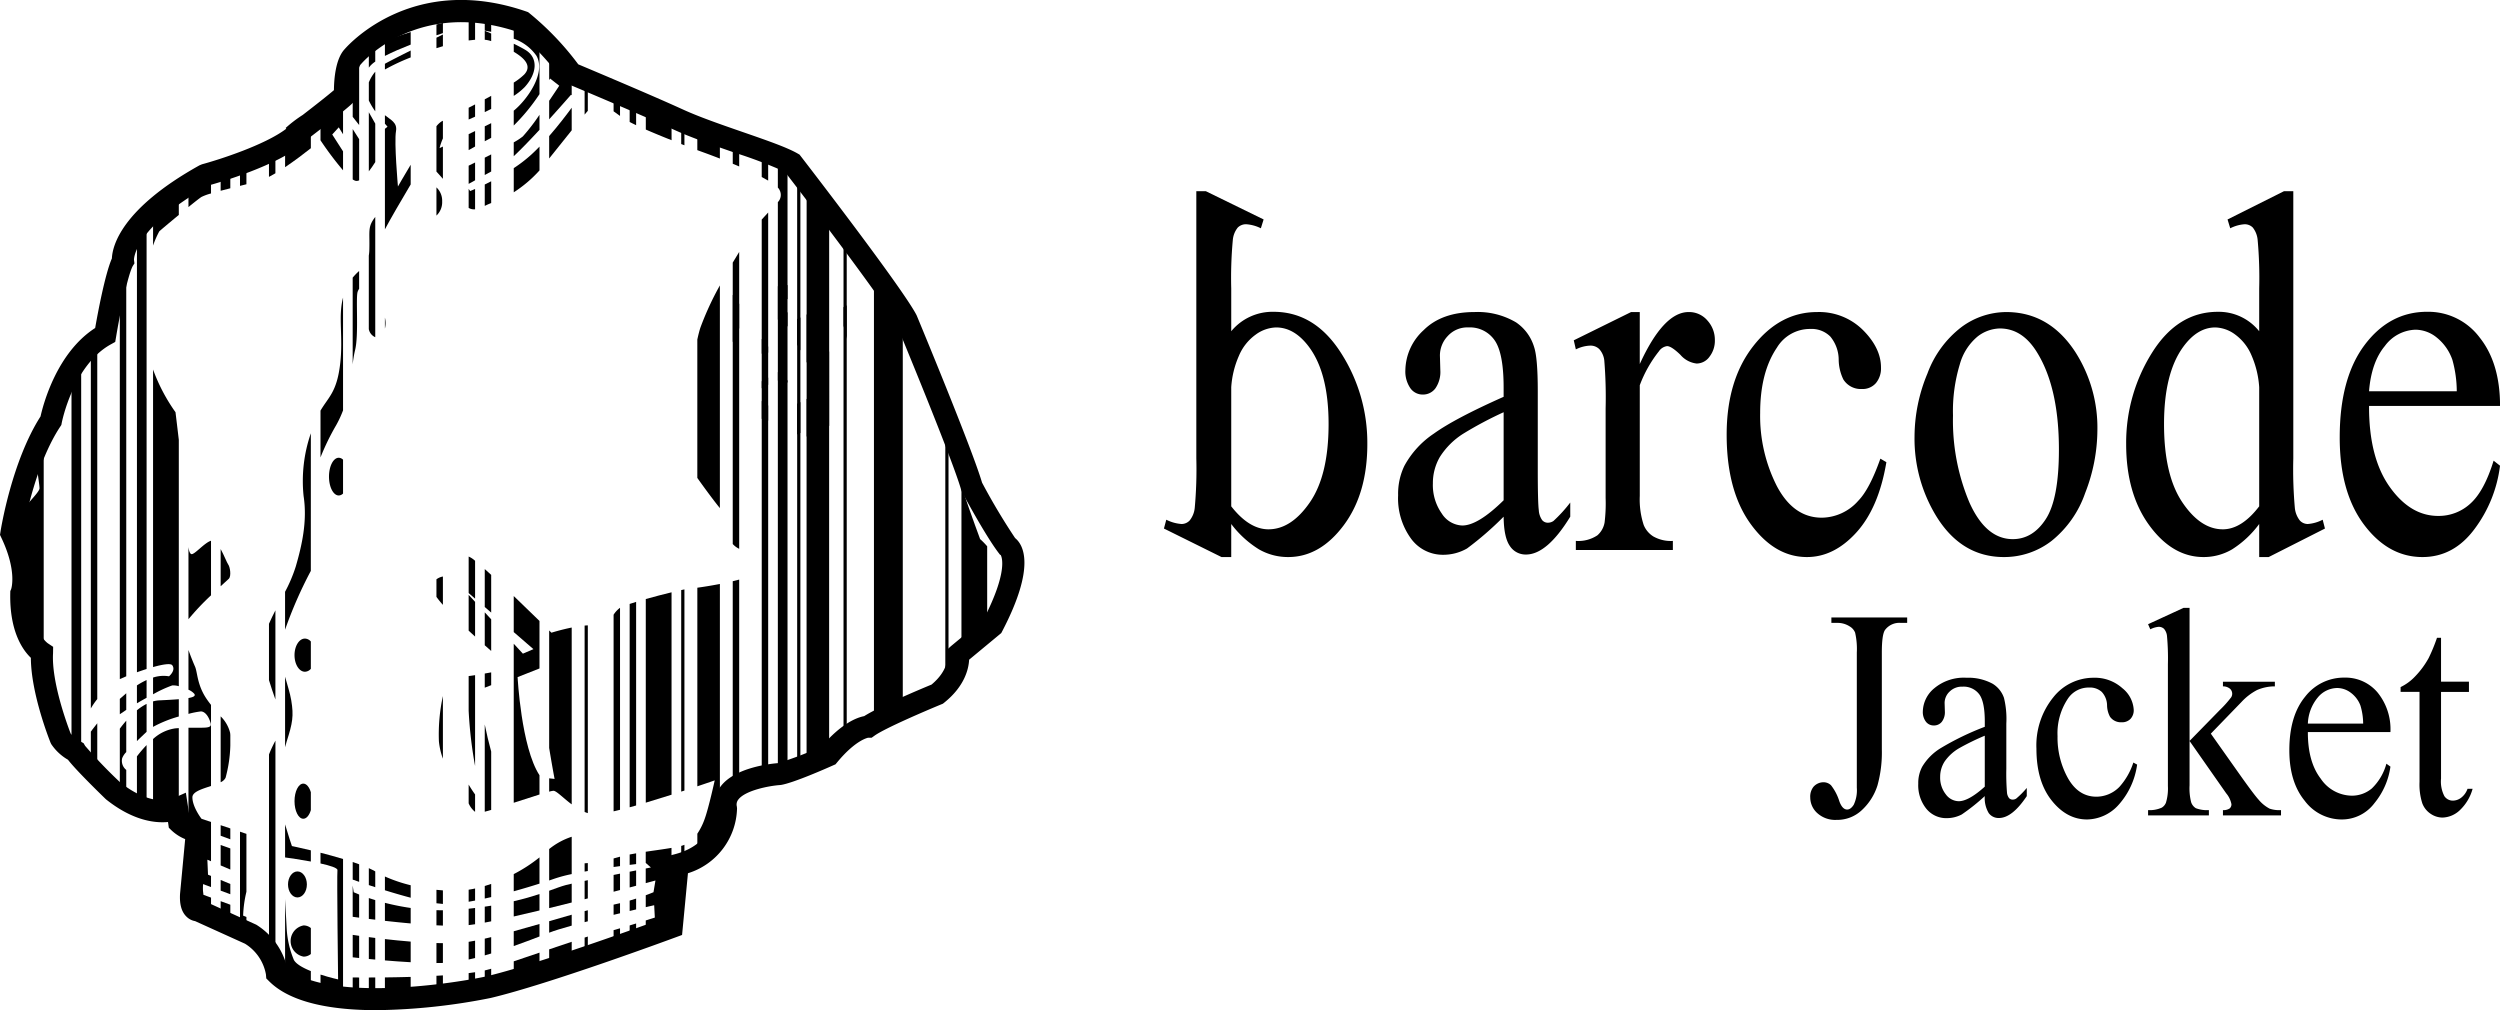 <svg xmlns="http://www.w3.org/2000/svg" width="483.804" height="195.491" viewBox="0 0 483.804 195.491">
  <g id="Group_177" data-name="Group 177" transform="translate(-68.997 -64)">
    <g id="Group_172" data-name="Group 172" transform="translate(1 0.169)">
      <g id="Group_1" data-name="Group 1">
        <path id="Path_1" data-name="Path 1" d="M140.894,259.322c-8.164,0-16.475-1.254-20.814-5.594l-.554-.552-.065-.779a8.8,8.8,0,0,0-4.056-5.938l-9.651-4.371a3.1,3.1,0,0,1-1.614-.815c-1-.933-1.421-2.392-1.3-4.463l.992-10.593a8.558,8.558,0,0,1-2.645-1.694l-.519-.507-.158-1.108c-2.586.24-6.829-.275-11.956-4.353l-.158-.141c-1.8-1.75-5.828-5.709-7.245-7.557a9.715,9.715,0,0,1-3.246-3.039l-.125-.259c-.163-.4-3.784-9.452-3.811-16.426-1.552-1.485-4.143-5.086-3.986-12.5l.009-.414.163-.381h0s1.2-3.414-1.875-9.895l-.283-.6.1-.651c.087-.558,2.182-13.577,7.743-22.273.5-2.238,3.1-12.3,10.573-17.111.492-2.818,1.889-10.359,3.236-13.469.1-2.371,1.769-9.56,16.955-18.015l.486-.2c3.257-.877,12.2-3.74,16.305-6.879l-.118-.15a25.049,25.049,0,0,1,3.3-2.518c2.367-1.824,4.813-3.744,6.043-4.8.018-2.137.309-6.078,2.1-7.957,1.035-1.186,13.486-14.733,35.126-7.262l.343.121.285.225a55.5,55.5,0,0,1,9.428,9.875c2.608,1.1,13.545,5.7,19.6,8.443l.713.322c3.14,1.436,7.4,2.912,11.523,4.34,4.6,1.594,8.574,2.971,10.627,4.16l.361.209.258.334c.8,1.035,19.631,25.424,22.364,30.692l.074.162c.441,1.06,10.7,25.748,12.623,32.291a124,124,0,0,0,6.4,10.728c1.553,1.263,4.076,5.431-2.482,18l-.2.381-6.217,5.154c-.1,1.83-.885,5.164-4.838,8.326l-.24.19-.282.117c-2.912,1.2-10.914,4.619-12.943,6.066l-.557.4h-.681c.068,0-2.311.309-6,4.764l-.317.385-.457.2c-1.252.561-7.633,3.383-10.072,3.787l-.205.024c-2.039.14-6.689,1.009-8.063,2.794a1.549,1.549,0,0,0-.3,1.354l.039.358a13.493,13.493,0,0,1-9.5,12.562l-1.137,11.945-1.26.465c-.994.367-24.509,9.055-35.775,11.727A119.3,119.3,0,0,1,140.894,259.322Zm-17.32-8.179c7.521,6.429,30.177,3.412,38.45,1.658,9.514-2.258,28.862-9.238,33.971-11.1l1.158-12.181,1.449-.377c7.293-1.9,7.737-7.643,7.76-8.633a5.79,5.79,0,0,1,1.147-4.555c2.814-3.65,9.769-4.344,11.037-4.439a66.528,66.528,0,0,0,8.5-3.26c3.8-4.455,6.781-5.568,8.189-5.838,3.08-1.949,11.149-5.328,13.036-6.107,3.347-2.8,3.027-5.311,3.011-5.418l-.174-1.186.914-.826,6.352-5.264c4.664-9.074,3.52-11.945,3.289-12.367l-.162-.092-.262-.344c-2.558-3.345-6.879-11.408-7.062-11.75l-.174-.429c-1.617-5.746-11.793-30.283-12.484-31.951-2.221-4.176-16.092-22.429-21.641-29.619a91.1,91.1,0,0,0-9.533-3.629c-4.217-1.461-8.576-2.971-11.9-4.492l-.7-.314c-6.82-3.084-19.93-8.579-20.06-8.635l-.579-.243-.353-.515a50.953,50.953,0,0,0-8.656-9.246c-19.075-6.4-29.727,5.656-30.174,6.176l-.114.123c-.546.55-.985,3.4-.9,5.865l.031.926-.655.656c-1.122,1.123-5.384,4.43-8.1,6.508-.388.367-.843.769-1.355,1.222-4.933,4.366-16.428,7.686-18.365,8.225-14.666,8.229-14.543,14.367-14.54,14.428l.089.679-.331.522c-.993,1.861-2.5,9.375-3.216,13.672L90.294,130l-.9.5c-7.258,4.053-9.425,15.041-9.446,15.153l-.08.418-.235.357c-4.555,6.91-6.719,17.625-7.206,20.306,3.027,6.721,2.247,10.92,1.822,12.317-.063,7.144,2.886,9.191,3.013,9.277l1.018.678-.018,1.254c-.324,5.679,2.911,14.246,3.413,15.533a7.176,7.176,0,0,0,1.975,1.572l.519.287.3.516a93.917,93.917,0,0,0,6.821,7.1c6.1,4.809,9.929,3.186,10.089,3.116l2.585-1.153.709,4.623a6.282,6.282,0,0,0,1.866.76l1.871.389-.167,1.9L107.1,237.135a4.516,4.516,0,0,0,.022.881l.069.031,10.393,4.73A13.38,13.38,0,0,1,123.574,251.143Z"/>
      </g>
      <g id="Group_171" data-name="Group 171">
        <g id="Group_2" data-name="Group 2">
          <path id="Path_2" data-name="Path 2" d="M73.384,185.143c.08.142.17.291.268.439.03.049.066.1.1.148.068.1.141.205.214.313.042.057.085.113.128.172.074.1.152.205.233.307.042.054.081.107.126.162q.142.181.293.363l.082.1c.131.157.263.311.4.467.021.024.043.047.064.073.111.127.225.253.334.377l.1.111.3.328c.027.029.056.061.084.09.113.123.226.24.332.351l.013.014v-38.3c-.087.08-.169.158-.25.234l-.007.008c-.073.07-.143.137-.207.205a.531.531,0,0,0-.046.049c-.056.055-.109.107-.158.164-.014.016-.03.031-.044.049-.057.062-.111.125-.161.183a.054.054,0,0,1-.014.016c-.051.064-.1.129-.146.189-.011.014-.021.03-.031.045-.031.045-.06.088-.085.131-.011.02-.023.035-.032.055a.776.776,0,0,0-.058.115.338.338,0,0,0-.023.047.712.712,0,0,0-.047.147c-.25,1.257.5,5.162.5,6.039s-3.9,4.407-4.28,5.54.755,5.035,1.511,6.67,1.511,6.295.755,8.184S72.251,183.131,73.384,185.143Z"/>
        </g>
        <g id="Group_3" data-name="Group 3">
          <path id="Path_3" data-name="Path 3" d="M237.8,202.66l.459-.215c.076-.033.15-.07.228-.1l.571-.266c.031-.013.062-.029.1-.043.213-.1.428-.2.647-.3a.5.5,0,0,0,.053-.025c.941-.441,1.908-.9,2.847-1.346V127.323c-.136-.254-.271-.5-.4-.739-.024-.037-.045-.074-.067-.113-.265-.47-.517-.912-.757-1.312-.026-.045-.053-.088-.08-.133-.118-.193-.231-.381-.344-.555-.041-.066-.086-.135-.131-.209-.035-.054-.074-.113-.111-.174a.363.363,0,0,1-.035-.052l-.131-.205c-.012-.014-.02-.032-.032-.047-.048-.076-.1-.158-.158-.242a.047.047,0,0,0-.012-.018c-.05-.078-.105-.162-.158-.246-.013-.02-.027-.039-.039-.059l-.15-.232a.808.808,0,0,1-.055-.088c-.053-.078-.107-.158-.162-.242-.016-.028-.035-.055-.053-.082-.052-.082-.107-.166-.164-.252-.021-.031-.045-.065-.064-.1-.059-.092-.119-.184-.182-.279-.012-.016-.021-.035-.033-.049-.065-.1-.135-.2-.2-.309-.024-.031-.047-.07-.069-.1-.388-.588-.808-1.227-1.257-1.9-.01-.015-.022-.031-.03-.046-.076-.112-.15-.223-.226-.338-.03-.043-.057-.088-.086-.129-.065-.094-.127-.192-.192-.289-.043-.067-.086-.129-.13-.2-.022-.035-.047-.068-.071-.1v84.492l.516-.237C237.686,202.711,237.739,202.685,237.8,202.66Z"/>
        </g>
        <g id="Group_4" data-name="Group 4">
          <path id="Path_4" data-name="Path 4" d="M96.365,200.051a10.374,10.374,0,0,0-1.869,1.234v5.955c.6-.584,1.241-1.193,1.869-1.787Z"/>
        </g>
        <g id="Group_5" data-name="Group 5">
          <path id="Path_5" data-name="Path 5" d="M96.365,107.493l0,0c-.112.131-.221.256-.327.382-.01.01-.017.02-.027.03-.1.115-.189.226-.279.334-.015.017-.025.033-.04.049-.083.1-.162.2-.239.3-.015.02-.031.04-.047.059-.072.092-.142.18-.206.266-.017.019-.031.039-.047.06-.062.084-.121.162-.178.24-.012.018-.028.037-.04.057-.055.078-.1.15-.152.219-.01.015-.022.031-.032.047-.048.072-.089.138-.128.205a.169.169,0,0,0-.017.027c-.044.072-.079.139-.108.2v83.961c.609-.221,1.245-.436,1.869-.631Z"/>
        </g>
        <g id="Group_6" data-name="Group 6">
          <path id="Path_6" data-name="Path 6" d="M96.365,219.322v-11.3a24.407,24.407,0,0,0-1.869,2.187v8.44a12.468,12.468,0,0,0,1.864.675Z"/>
        </g>
        <g id="Group_7" data-name="Group 7">
          <path id="Path_7" data-name="Path 7" d="M96.365,195.435a14.5,14.5,0,0,0-1.869,1.036v3.463c.626-.371,1.256-.731,1.869-1.067Z"/>
        </g>
        <g id="Group_8" data-name="Group 8">
          <path id="Path_8" data-name="Path 8" d="M98.2,219.664a.305.305,0,0,0,.06.006c.183.018.368.031.554.037h.033a8.626,8.626,0,0,0,1.232-.039h.016a8.619,8.619,0,0,0,1.254-.23h0a7.647,7.647,0,0,0,1.248-.448h0V204.736l-.639.043a8.009,8.009,0,0,0-4.344,2.074V219.59h0C97.807,219.623,98,219.647,98.2,219.664Z"/>
        </g>
        <g id="Group_9" data-name="Group 9">
          <path id="Path_9" data-name="Path 9" d="M102.6,105.428v-3.97h0a36.392,36.392,0,0,0-3.717,3.341l0,0c-.43.434-.852.873-1.257,1.305l-.007.008v5.25a17.671,17.671,0,0,1,1.2-2.752C99,108.426,100.75,106.95,102.6,105.428Z"/>
        </g>
        <g id="Group_10" data-name="Group 10">
          <path id="Path_10" data-name="Path 10" d="M102.6,199.141c-1,.082-2.243.154-3.786.226a5.4,5.4,0,0,0-1.2.2V204.5a23.692,23.692,0,0,1,4.983-2.01Z"/>
        </g>
        <g id="Group_11" data-name="Group 11">
          <path id="Path_11" data-name="Path 11" d="M102.6,196.627V148.952c-.364-3.088-.639-5.346-.639-5.346a34.663,34.663,0,0,1-4.344-8.264v57.582c1.845-.516,3.4-.772,3.714-.354.755,1.008-.628,2.141-.628,2.141a6.43,6.43,0,0,0-3.086.244v3.238a23.536,23.536,0,0,1,3.714-1.72A3.848,3.848,0,0,1,102.6,196.627Z"/>
        </g>
        <g id="Group_12" data-name="Group 12">
          <path id="Path_12" data-name="Path 12" d="M104.468,225.428v5.234l.626-5.037C104.888,225.563,104.678,225.5,104.468,225.428Z"/>
        </g>
        <g id="Group_13" data-name="Group 13">
          <path id="Path_13" data-name="Path 13" d="M108.832,101.27V98.793c-.034.01-.068.024-.1.036-.156.056-.311.115-.462.172-.06.019-.117.039-.174.062l-.483.18-.117.041c-.817.3-1.554.578-2.171.814l-.018.008c-.152.057-.3.113-.432.166l-.007,0-.4.152V103.9c1.186-.961,2.185-1.746,2.524-1.959A9.835,9.835,0,0,1,108.832,101.27Z"/>
        </g>
        <g id="Group_14" data-name="Group 14">
          <path id="Path_14" data-name="Path 14" d="M104.646,223.18c.03.01.06.021.089.029.057.023.114.039.171.059l.1.033.162.052c.036.01.074.024.111.038l.155.047c.039.011.077.023.113.035.053.015.1.031.154.047s.074.021.11.035l.154.047a.9.9,0,0,1,.1.027c.053.016.105.033.156.047l.091.027c.048.012.1.027.143.043.03.008.061.018.09.024s.085.025.126.039l.092.023c.038.012.077.023.112.031a.653.653,0,0,0,.073.022c.035.01.071.021.1.029a.516.516,0,0,0,.064.02l.1.027a.348.348,0,0,1,.041.01l.077.021c.027.008.053.016.075.02l.014,0c.017.006.027.007.041.011a.23.23,0,0,0,.04.01l-1.636,13.219s-.252,1.383,1.889,2.014c.066.019.143.043.222.068.013.006.028.01.041.015.068.022.14.045.216.073a.176.176,0,0,1,.032.012c.082.027.166.056.255.091.009,0,.018.008.03.012.09.033.187.068.287.107h0v-2.107L107.37,237l-.251-2.139,1.713.635v-2.156l-.581-.24-.125-2.9.706.3V222.9l-1.84-.618s-1.761-2.265-1.761-4.154c0-1.074,1.871-1.619,3.6-2.189V200.242c-.282-.357-.563-.73-.833-1.127-1.888-2.771-1.762-5.162-2.265-6.295-.243-.545-.777-1.82-1.266-3.205v7.694a3.071,3.071,0,0,1,1.14.8c.247.373-.088.621-1.14.809v3.066a16.842,16.842,0,0,1,2.4-.478c.756,0,1.509.881,1.888,2.267.306,1.122-1.125.84-4.287.893v18.453h0Z"/>
        </g>
        <g id="Group_15" data-name="Group 15">
          <path id="Path_15" data-name="Path 15" d="M108.832,179.037V168.478c-1.311.391-3.328,2.883-3.853,2.567-.269-.16-.423-.643-.511-1.346v13.963A49.2,49.2,0,0,1,108.832,179.037Z"/>
        </g>
        <g id="Group_16" data-name="Group 16">
          <path id="Path_16" data-name="Path 16" d="M111.6,240.824l.028.016q.452.206.914.426a.174.174,0,0,1,.028.013v-2.365l-1.871-.687v2.2h.005Q111.139,240.614,111.6,240.824Z"/>
        </g>
        <g id="Group_17" data-name="Group 17">
          <path id="Path_17" data-name="Path 17" d="M112.57,97.428c-.034.01-.066.024-.1.035-.6.217-1.194.434-1.773.645v2.643c.593-.159,1.223-.319,1.871-.483Z"/>
        </g>
        <g id="Group_18" data-name="Group 18">
          <path id="Path_18" data-name="Path 18" d="M112.57,228.021l-1.871-.664v3.951l1.871.8Z"/>
        </g>
        <g id="Group_19" data-name="Group 19">
          <path id="Path_19" data-name="Path 19" d="M112.57,224.152l-1.871-.629v2.041l1.871.691Z"/>
        </g>
        <g id="Group_20" data-name="Group 20">
          <path id="Path_20" data-name="Path 20" d="M111.649,214.348a26.094,26.094,0,0,0,.921-6.229v-2.047c-.011-.148-.023-.285-.038-.412a6.7,6.7,0,0,0-1.833-3.2v12.746A1.869,1.869,0,0,0,111.649,214.348Z"/>
        </g>
        <g id="Group_21" data-name="Group 21">
          <path id="Path_21" data-name="Path 21" d="M112.57,234.9l-1.871-.779v2.068l1.871.693Z"/>
        </g>
        <g id="Group_22" data-name="Group 22">
          <path id="Path_22" data-name="Path 22" d="M112.152,173.059c-.24-.323-.791-1.774-1.453-2.977v7.2c.844-.781,1.455-1.328,1.581-1.451C112.783,175.326,112.532,173.565,112.152,173.059Z"/>
        </g>
        <g id="Group_23" data-name="Group 23">
          <path id="Path_23" data-name="Path 23" d="M115.684,96.3c-.411.147-.826.3-1.242.45V99.8c.416-.1.834-.207,1.242-.31Z"/>
        </g>
        <g id="Group_24" data-name="Group 24">
          <path id="Path_24" data-name="Path 24" d="M115.684,242.869v-1.588c-.328-.133-.562-.226-.635-.25a22.858,22.858,0,0,1,.635-4.623V225.2l-1.242-.42v17.424l.01.006C114.871,242.426,115.285,242.647,115.684,242.869Z"/>
        </g>
        <g id="Group_25" data-name="Group 25">
          <path id="Path_25" data-name="Path 25" d="M121.1,249.295v.148a.366.366,0,0,1,0,.069.227.227,0,0,1,0,.025v.055s.066.088.2.238l0,0V207.164a24.564,24.564,0,0,0-1.245,2.664v36.346l0,.006A5.641,5.641,0,0,1,121.1,249.295Z"/>
        </g>
        <g id="Group_26" data-name="Group 26">
          <path id="Path_26" data-name="Path 26" d="M121.294,94.229l-.079.033c-.178.067-.362.135-.55.207-.018,0-.035.014-.053.02-.183.066-.371.137-.563.207v3.363c.4-.209.82-.443,1.245-.695Z"/>
        </g>
        <g id="Group_27" data-name="Group 27">
          <path id="Path_27" data-name="Path 27" d="M121.294,181.947c-.432.848-.856,1.711-1.245,2.6v10.908c.376,1.256.812,2.51,1.245,3.74Z"/>
        </g>
        <g id="Group_28" data-name="Group 28">
          <path id="Path_28" data-name="Path 28" d="M81.921,207.9a.77.77,0,0,0,.147.022c.117,0,.225,0,.333.012.032,0,.063,0,.093,0,.078.006.153.01.226.02.028,0,.057,0,.084.008.089.009.176.021.255.035h.011c.088.014.167.029.24.045.02,0,.038.008.056.009.052.012.1.024.141.032l.06.015a.8.8,0,0,1,.09.022l.049.012V134.965l-.5.489-.013.013c-.154.153-.3.3-.45.453-.013.01-.026.024-.039.036-.141.142-.277.287-.412.427l-.071.076c-.133.141-.264.282-.387.417v71h0C81.865,207.891,81.894,207.9,81.921,207.9Z"/>
        </g>
        <g id="Group_29" data-name="Group 29">
          <path id="Path_29" data-name="Path 29" d="M86.82,211.449V203.8c-.773.963-1.226,1.6-1.226,1.6l-.018-.013v4.693c.135.15.282.309.426.467C86.264,210.84,86.539,211.141,86.82,211.449Z"/>
        </g>
        <g id="Group_30" data-name="Group 30">
          <path id="Path_30" data-name="Path 30" d="M86.82,131.934c-.182.186-.378.383-.584.586l-.01.012q-.312.308-.65.631v67.771a13.8,13.8,0,0,1,1.244-1.815Z"/>
        </g>
        <g id="Group_31" data-name="Group 31">
          <path id="Path_31" data-name="Path 31" d="M91.369,216.434c.043.046.084.089.123.134.106.116.2.217.27.3a4.706,4.706,0,0,0,.668.59v-4.629a2.246,2.246,0,0,1-.794-2.254,3.452,3.452,0,0,1,.794-1.2V203.3c-.448.512-.865,1.035-1.246,1.545v11.38c.059.065.115.129.171.188A.11.11,0,0,0,91.369,216.434Z"/>
        </g>
        <g id="Group_32" data-name="Group 32">
          <path id="Path_32" data-name="Path 32" d="M92.43,197.99c-.427.354-.843.719-1.246,1.09v2.971c.394-.279.812-.561,1.246-.842Z"/>
        </g>
        <g id="Group_33" data-name="Group 33">
          <path id="Path_33" data-name="Path 33" d="M92.43,115.452c-.392.711-.819,1.5-1.246,2.306v77.494c.337-.158.762-.344,1.246-.541Z"/>
        </g>
        <g id="Group_34" data-name="Group 34">
          <path id="Path_34" data-name="Path 34" d="M128.152,228.391c-2.145-.516-3.663-.828-3.663-.828s-.7-2.04-1.323-4.194v6.393c.877.121,2.943.414,4.986.793Z"/>
        </g>
        <g id="Group_35" data-name="Group 35">
          <path id="Path_35" data-name="Path 35" d="M124.361,199.367c-.254-1.531-.767-2.965-1.195-4.58v13.651c.1-.4.2-.791.315-1.139C124.614,203.773,124.866,202.387,124.361,199.367Z"/>
        </g>
        <g id="Group_36" data-name="Group 36">
          <path id="Path_36" data-name="Path 36" d="M128.152,147.68a28.267,28.267,0,0,0-1.4,12.162c.756,4.908-.378,9.693-1.511,13.6a28.7,28.7,0,0,1-2.078,4.914v7.341a81.813,81.813,0,0,1,4.986-11.384Z"/>
        </g>
        <g id="Group_37" data-name="Group 37">
          <path id="Path_37" data-name="Path 37" d="M123.608,251.893c.008,0,.015.011.023.015.314.231.66.467,1.033.705l.03.018a20.181,20.181,0,0,0,1.913,1.068c.006,0,.013,0,.018.01q.714.348,1.527.672v-2.623c-1.5-.608-2.853-1.35-3.286-2.166a18.488,18.488,0,0,1-1.383-5.92l-.317-5.848v13.733l0,0C123.309,251.668,123.455,251.781,123.608,251.893Z"/>
        </g>
        <g id="Group_38" data-name="Group 38">
          <path id="Path_38" data-name="Path 38" d="M128.152,89.864c-.84.658-1.7,1.3-2.538,1.887s-1.666,1.122-2.445,1.564l0,0V96.18c1.851-1.238,3.68-2.633,4.986-3.666Z"/>
        </g>
        <g id="Group_39" data-name="Group 39">
          <path id="Path_39" data-name="Path 39" d="M128.152,193.258v-5.28a1.561,1.561,0,0,0-1.146-.568c-1.112,0-2.013,1.438-2.013,3.209s.9,3.209,2.013,3.209A1.557,1.557,0,0,0,128.152,193.258Z"/>
        </g>
        <g id="Group_40" data-name="Group 40">
          <path id="Path_40" data-name="Path 40" d="M126.692,222.277c.621,0,1.162-.67,1.46-1.666v-3.466c-.3-1-.839-1.667-1.46-1.667-.939,0-1.7,1.522-1.7,3.4S125.753,222.277,126.692,222.277Z"/>
        </g>
        <g id="Group_41" data-name="Group 41">
          <path id="Path_41" data-name="Path 41" d="M127.385,234.99c0-1.39-.819-2.519-1.826-2.519s-1.825,1.129-1.825,2.519.817,2.516,1.825,2.516S127.385,236.379,127.385,234.99Z"/>
        </g>
        <g id="Group_42" data-name="Group 42">
          <path id="Path_42" data-name="Path 42" d="M126.755,248.961a2.214,2.214,0,0,0,1.4-.508v-5.025a2.22,2.22,0,0,0-1.4-.508,3.071,3.071,0,0,0,0,6.041Z"/>
        </g>
        <g id="Group_43" data-name="Group 43">
          <path id="Path_43" data-name="Path 43" d="M130.932,255.262c.212.053.429.1.649.152l.223.045c.206.045.415.084.627.123.08.014.16.027.242.043.287.049.58.1.878.135.269.033.547.068.832.1v-25.8c-1.47-.444-2.981-.854-4.362-1.206v2.075c1.856.41,3.326.869,3.278,1.293-.125,1.132.127,21.146.127,21.146s-1.588-.349-3.4-.935v2.584c.249.074.505.142.765.211C130.835,255.236,130.883,255.25,130.932,255.262Z"/>
        </g>
        <g id="Group_44" data-name="Group 44">
          <path id="Path_44" data-name="Path 44" d="M134.383,143.247V121.432c-.995,3.815.082,7.576-.579,12.985-.65,5.306-2.233,6.236-3.783,8.878v9.055a45.738,45.738,0,0,1,3.027-6.227A20.256,20.256,0,0,0,134.383,143.247Z"/>
        </g>
        <g id="Group_45" data-name="Group 45">
          <path id="Path_45" data-name="Path 45" d="M134.383,96.792V93.12l-2.092-3.262,1.262-1.385.83,1.338V84.54c-.121.113-.252.234-.391.357-.019.02-.039.037-.059.055-.119.109-.246.222-.377.341-.026.024-.051.047-.079.071l-.41.369a.809.809,0,0,0-.071.062c-.857.762-1.874,1.647-2.97,2.555l-.005.006V91l.006-.006A63.1,63.1,0,0,0,134.383,96.792Z"/>
        </g>
        <g id="Group_46" data-name="Group 46">
          <path id="Path_46" data-name="Path 46" d="M131.664,156.067c0,2.016.844,3.65,1.889,3.65a1.208,1.208,0,0,0,.83-.377v-6.547a1.207,1.207,0,0,0-.83-.376C132.508,152.417,131.664,154.051,131.664,156.067Z"/>
        </g>
        <g id="Group_47" data-name="Group 47">
          <path id="Path_47" data-name="Path 47" d="M137.5,236.945c-.679-.271-1.05-.445-1.05-.445l-.2-1.3v6.053c.319.043.744.1,1.247.166Z"/>
        </g>
        <g id="Group_48" data-name="Group 48">
          <path id="Path_48" data-name="Path 48" d="M137.5,231.088c-.4-.147-.819-.293-1.247-.436v3.4c.227.082.66.232,1.247.435Z"/>
        </g>
        <g id="Group_49" data-name="Group 49">
          <path id="Path_49" data-name="Path 49" d="M137.5,256.055V253c-.659,0-1.1-.006-1.247-.008V256c.234.012.473.023.712.031C137.14,256.041,137.32,256.045,137.5,256.055Z"/>
        </g>
        <g id="Group_50" data-name="Group 50">
          <path id="Path_50" data-name="Path 50" d="M137.5,81.352V76.1l-.006.01q-.167.234-.322.469c-.018.029-.036.056-.056.084-.091.136-.178.273-.262.406-.019.027-.037.055-.053.082-.089.141-.174.277-.254.414l-.033.055c-.093.152-.178.3-.261.449V86.44l1.247,1.592Z"/>
        </g>
        <g id="Group_51" data-name="Group 51">
          <path id="Path_51" data-name="Path 51" d="M137.2,120.319a2.41,2.41,0,0,1,.295-.6v-3.443a11.116,11.116,0,0,0-1.247,1.291V134.35a22.016,22.016,0,0,1,.448-2.7C137.455,128.752,136.824,121.577,137.2,120.319Z"/>
        </g>
        <g id="Group_52" data-name="Group 52">
          <path id="Path_52" data-name="Path 52" d="M137.5,98.723V90.764l-1.247-1.955v9.746a2.321,2.321,0,0,0,.448.238A1.028,1.028,0,0,0,137.5,98.723Z"/>
        </g>
        <g id="Group_53" data-name="Group 53">
          <path id="Path_53" data-name="Path 53" d="M137.5,244.93l-1.247-.182v4.346c.146.017.584.064,1.247.133Z"/>
        </g>
        <g id="Group_54" data-name="Group 54">
          <path id="Path_54" data-name="Path 54" d="M140.617,81.686V77.708a7.523,7.523,0,0,0-1.244,2.074v3.5a13.812,13.812,0,0,0,1.244,2.094Z"/>
        </g>
        <g id="Group_55" data-name="Group 55">
          <path id="Path_55" data-name="Path 55" d="M140.617,245.342l-1.244-.158v4.23c.389.037.8.076,1.244.115Z"/>
        </g>
        <g id="Group_56" data-name="Group 56">
          <path id="Path_56" data-name="Path 56" d="M140.617,238.025q-.674-.2-1.244-.4v4.033c.392.049.811.1,1.244.153Z"/>
        </g>
        <g id="Group_57" data-name="Group 57">
          <path id="Path_57" data-name="Path 57" d="M140.617,252.994l-1.244.006v3.088c.407,0,.822,0,1.244-.006Z"/>
        </g>
        <g id="Group_58" data-name="Group 58">
          <path id="Path_58" data-name="Path 58" d="M140.617,87.754c-.378-.664-.82-1.441-1.244-2.2V96.989c.431-.551.855-1.174,1.244-1.789Z"/>
        </g>
        <g id="Group_59" data-name="Group 59">
          <path id="Path_59" data-name="Path 59" d="M140.617,232.463c-.367-.207-.784-.416-1.244-.623v3.275c.391.131.807.268,1.244.408Z"/>
        </g>
        <g id="Group_60" data-name="Group 60">
          <path id="Path_60" data-name="Path 60" d="M140.617,75.754V72.688h0c-.053.031-.1.063-.145.09l-.129.08c-.041.025-.078.053-.116.078s-.089.062-.131.1c-.025.017-.053.039-.077.058-.063.053-.123.1-.173.151-.156.154-.312.324-.471.5V76.92c.074-.093.144-.183.221-.279A5.057,5.057,0,0,1,140.617,75.754Z"/>
        </g>
        <g id="Group_61" data-name="Group 61">
          <path id="Path_61" data-name="Path 61" d="M140.617,129.086V105.817c-1.542,2-1.035,2.65-1.149,6.447a7.806,7.806,0,0,1-.1,1.037v14.213A2.131,2.131,0,0,0,140.617,129.086Z"/>
        </g>
        <g id="Group_62" data-name="Group 62">
          <path id="Path_62" data-name="Path 62" d="M147.473,235.145a29.01,29.01,0,0,1-4.987-1.694v2.666c1.587.494,3.314,1,4.987,1.443Z"/>
        </g>
        <g id="Group_63" data-name="Group 63">
          <path id="Path_63" data-name="Path 63" d="M147.473,239.541a47.373,47.373,0,0,1-4.987-.994v3.484c1.555.174,3.259.354,4.987.506Z"/>
        </g>
        <g id="Group_64" data-name="Group 64">
          <path id="Path_64" data-name="Path 64" d="M143.671,256a.177.177,0,0,0,.033,0c.4-.017.8-.037,1.2-.056.013,0,.025,0,.035,0,.408-.022.816-.047,1.229-.073l.03,0q.632-.04,1.273-.089v-2.9c-1.765.051-3.466.084-4.987.1v3.064l.014,0Q143.079,256.024,143.671,256Z"/>
        </g>
        <g id="Group_65" data-name="Group 65">
          <path id="Path_65" data-name="Path 65" d="M147.473,70.03c-.458.142-.912.289-1.355.435l-.027.01c-.213.07-.422.143-.632.211-.008.006-.016.006-.025.012-1.078.369-2.085.738-2.948,1.1v2.856c1.445-.744,3.22-1.5,4.987-2.19Z"/>
        </g>
        <g id="Group_66" data-name="Group 66">
          <path id="Path_66" data-name="Path 66" d="M147.473,246.051c-1.742-.139-3.442-.313-4.987-.488v4.128c1.568.131,3.283.256,4.987.352Z"/>
        </g>
        <g id="Group_67" data-name="Group 67">
          <path id="Path_67" data-name="Path 67" d="M147.473,95.717c-1.4,2.321-2.466,4.209-2.466,4.209s-.756-8.558-.378-10.7c.3-1.7-1.066-2.207-2.143-3.1V87.77c.307.357.505.576.505.576l-.505.416v19.453c1.026-1.959,3.206-5.691,4.987-8.691Z"/>
        </g>
        <g id="Group_68" data-name="Group 68">
          <path id="Path_68" data-name="Path 68" d="M147.473,73.606c-2.113,1.057-4.064,2.053-4.987,2.566v1.11a39.914,39.914,0,0,1,4.987-2.338Z"/>
        </g>
        <g id="Group_69" data-name="Group 69">
          <path id="Path_69" data-name="Path 69" d="M142.486,125.3v2.123a4.465,4.465,0,0,0,0-2.123Z"/>
        </g>
        <g id="Group_70" data-name="Group 70">
          <path id="Path_70" data-name="Path 70" d="M153.708,246.355c-.412,0-.828-.011-1.25-.021V250.2c.434,0,.852-.005,1.25-.017Z"/>
        </g>
        <g id="Group_71" data-name="Group 71">
          <path id="Path_71" data-name="Path 71" d="M153.708,239.992c-.422,0-.84-.006-1.25-.019V242.9c.424.02.84.04,1.25.053Z"/>
        </g>
        <g id="Group_72" data-name="Group 72">
          <path id="Path_72" data-name="Path 72" d="M153.708,210.652V198.531a34.865,34.865,0,0,0-.772,8.768A13.7,13.7,0,0,0,153.708,210.652Z"/>
        </g>
        <g id="Group_73" data-name="Group 73">
          <path id="Path_73" data-name="Path 73" d="M153.708,255.16v-2.57c-.414.025-.83.051-1.25.074V255.3c.41-.045.824-.092,1.236-.143Z"/>
        </g>
        <g id="Group_74" data-name="Group 74">
          <path id="Path_74" data-name="Path 74" d="M153.708,236.139c-.416-.028-.832-.065-1.25-.108v2.6c.449.064.869.109,1.25.131Z"/>
        </g>
        <g id="Group_75" data-name="Group 75">
          <path id="Path_75" data-name="Path 75" d="M153.708,175.4a2.909,2.909,0,0,0-1.25.541v3.4a19.453,19.453,0,0,0,1.25,1.545Z"/>
        </g>
        <g id="Group_76" data-name="Group 76">
          <path id="Path_76" data-name="Path 76" d="M153.708,70.512c-.373.184-.793.389-1.25.615v2.026c.416-.131.832-.26,1.25-.379Z"/>
        </g>
        <g id="Group_77" data-name="Group 77">
          <path id="Path_77" data-name="Path 77" d="M153.708,68.251c-.4.1-.818.21-1.25.328v2.078c.459-.156.879-.3,1.25-.42Z"/>
        </g>
        <g id="Group_78" data-name="Group 78">
          <path id="Path_78" data-name="Path 78" d="M153.708,92.192l-.647.309a11.485,11.485,0,0,1,.647-1.885V87.2c-.1.052-.195.1-.27.138a4.153,4.153,0,0,0-.98.924v8.776c.394.431.816.9,1.25,1.4Z"/>
        </g>
        <g id="Group_79" data-name="Group 79">
          <path id="Path_79" data-name="Path 79" d="M153.565,102.823a3.542,3.542,0,0,0-1.107-2.729v5.455A3.538,3.538,0,0,0,153.565,102.823Z"/>
        </g>
        <g id="Group_80" data-name="Group 80">
          <path id="Path_80" data-name="Path 80" d="M159.936,95.278c-.437.219-.855.424-1.244.613v3.524c.3-.168.731-.409,1.244-.69Z"/>
        </g>
        <g id="Group_81" data-name="Group 81">
          <path id="Path_81" data-name="Path 81" d="M159.929,254.264h.007v-2.287c-.4.058-.812.115-1.244.17v2.322c.016,0,.03-.008.043-.01C159.136,254.4,159.536,254.33,159.929,254.264Z"/>
        </g>
        <g id="Group_82" data-name="Group 82">
          <path id="Path_82" data-name="Path 82" d="M159.936,89.19l-1.244.6v3.092c.4-.226.817-.459,1.244-.695Z"/>
        </g>
        <g id="Group_83" data-name="Group 83">
          <path id="Path_83" data-name="Path 83" d="M159.936,194.488c-.484.077-.91.135-1.244.174v6.719a81.959,81.959,0,0,0,1.244,10.685Z"/>
        </g>
        <g id="Group_84" data-name="Group 84">
          <path id="Path_84" data-name="Path 84" d="M159.936,172.355a4.632,4.632,0,0,0-1.209-.806.212.212,0,0,0-.035,0V178.6l1.244,1.08Z"/>
        </g>
        <g id="Group_85" data-name="Group 85">
          <path id="Path_85" data-name="Path 85" d="M159.936,67.379h0c-.426-.015-.84-.019-1.243-.009h0v4.289c.428-.061.844-.108,1.244-.135Z"/>
        </g>
        <g id="Group_86" data-name="Group 86">
          <path id="Path_86" data-name="Path 86" d="M159.936,180.3l-1.244-1.35v6.928c.412.383.828.765,1.244,1.142Z"/>
        </g>
        <g id="Group_87" data-name="Group 87">
          <path id="Path_87" data-name="Path 87" d="M159.936,245.873c-.376.072-.742.139-1.084.193l-.16.024v3.428c.407-.09.823-.19,1.244-.295Z"/>
        </g>
        <g id="Group_88" data-name="Group 88">
          <path id="Path_88" data-name="Path 88" d="M159.936,235.772c-.152.031-.3.07-.455.1-.257.051-.521.092-.789.133v2.334c.407-.068.823-.147,1.244-.227Z"/>
        </g>
        <g id="Group_89" data-name="Group 89">
          <path id="Path_89" data-name="Path 89" d="M159.936,220.941v-3.369c-.318-.437-.761-1.088-1.244-1.91v3.633A4.181,4.181,0,0,0,159.936,220.941Z"/>
        </g>
        <g id="Group_90" data-name="Group 90">
          <path id="Path_90" data-name="Path 90" d="M159.936,84.038c-.421.218-.837.433-1.244.642v2.281c.391-.169.809-.353,1.244-.55Z"/>
        </g>
        <g id="Group_91" data-name="Group 91">
          <path id="Path_91" data-name="Path 91" d="M159.936,239.545c-.406.051-.822.1-1.244.146v3.17c.369-.039.787-.1,1.244-.17Z"/>
        </g>
        <g id="Group_92" data-name="Group 92">
          <path id="Path_92" data-name="Path 92" d="M159.936,104.334V100.4c-.6.264-.957.406-.957.406l-.287-.432v3.69A2.005,2.005,0,0,0,159.936,104.334Z"/>
        </g>
        <g id="Group_93" data-name="Group 93">
          <path id="Path_93" data-name="Path 93" d="M163.052,175.08c-.434-.4-.85-.775-1.244-1.125V181.3l1.244,1.078Z"/>
        </g>
        <g id="Group_94" data-name="Group 94">
          <path id="Path_94" data-name="Path 94" d="M163.052,70.319c-.569-.242-1.008-.428-1.244-.524v1.731a5.371,5.371,0,0,1,1.244.262Z"/>
        </g>
        <g id="Group_95" data-name="Group 95">
          <path id="Path_95" data-name="Path 95" d="M163.052,245.185c-.424.1-.84.2-1.244.295v3.239c.414-.117.83-.244,1.244-.367Z"/>
        </g>
        <g id="Group_96" data-name="Group 96">
          <path id="Path_96" data-name="Path 96" d="M163.052,251.3l-.172.052q-.479.15-1.072.28v2.3c.419-.079.834-.157,1.244-.239Z"/>
        </g>
        <g id="Group_97" data-name="Group 97">
          <path id="Path_97" data-name="Path 97" d="M163.052,209.275c-.465-1.712-.907-3.521-1.244-5.24v16.883c.357-.094.777-.213,1.244-.352Z"/>
        </g>
        <g id="Group_98" data-name="Group 98">
          <path id="Path_98" data-name="Path 98" d="M163.052,234.889q-.615.216-1.244.4v2.43c.414-.09.828-.186,1.244-.283Z"/>
        </g>
        <g id="Group_99" data-name="Group 99">
          <path id="Path_99" data-name="Path 99" d="M163.052,239.1c-.4.066-.821.131-1.244.191v3.082c.4-.074.814-.154,1.244-.244Z"/>
        </g>
        <g id="Group_100" data-name="Group 100">
          <path id="Path_100" data-name="Path 100" d="M163.052,193.951c-.412.076-.83.151-1.244.223v2.74l1.244-.486Z"/>
        </g>
        <g id="Group_101" data-name="Group 101">
          <path id="Path_101" data-name="Path 101" d="M163.052,67.674l-.006,0c-.412-.06-.824-.111-1.238-.156v2.231c.232.037.671.113,1.244.236Z"/>
        </g>
        <g id="Group_102" data-name="Group 102">
          <path id="Path_102" data-name="Path 102" d="M163.052,183.684l-1.244-1.35v6.371c.429.379.845.746,1.244,1.1Z"/>
        </g>
        <g id="Group_103" data-name="Group 103">
          <path id="Path_103" data-name="Path 103" d="M163.052,98.915c-.436.226-.854.435-1.244.623v4.136c.4-.193.818-.392,1.244-.551Z"/>
        </g>
        <g id="Group_104" data-name="Group 104">
          <path id="Path_104" data-name="Path 104" d="M163.052,93.711c-.414.213-.83.424-1.244.631V97.7c.41-.225.83-.455,1.244-.68Z"/>
        </g>
        <g id="Group_105" data-name="Group 105">
          <path id="Path_105" data-name="Path 105" d="M163.052,87.665l-1.244.611v2.892l1.244-.666Z"/>
        </g>
        <g id="Group_106" data-name="Group 106">
          <path id="Path_106" data-name="Path 106" d="M163.052,82.379q-.615.337-1.244.672v2.477c.414-.2.83-.408,1.244-.623Z"/>
        </g>
        <g id="Group_107" data-name="Group 107">
          <path id="Path_107" data-name="Path 107" d="M172.4,236.852c-1.367.449-3,.929-4.984,1.388v2.951c1.584-.357,3.267-.753,4.984-1.166Z"/>
        </g>
        <g id="Group_108" data-name="Group 108">
          <path id="Path_108" data-name="Path 108" d="M172.4,229.754a29.96,29.96,0,0,1-4.984,3.236v3.325c1.8-.5,3.506-1.012,4.984-1.483Z"/>
        </g>
        <g id="Group_109" data-name="Group 109">
          <path id="Path_109" data-name="Path 109" d="M169.552,80.668c2.39-2.644,2.642-5.664.123-7.175-.612-.367-1.406-.782-2.256-1.2v1.557c2.3,1.365,3.506,2.838,2.006,4.422a12.173,12.173,0,0,1-2.006,1.543v2.574A11.976,11.976,0,0,0,169.552,80.668Z"/>
        </g>
        <g id="Group_110" data-name="Group 110">
          <path id="Path_110" data-name="Path 110" d="M168.452,252.451c.328-.088.652-.176.971-.267.068-.022.137-.041.207-.061.252-.074.5-.146.746-.221.32-.1.633-.195.939-.3l1.088-.357v-3.061c-1.7.579-3.406,1.157-4.984,1.684v2.852l1.027-.266Z"/>
        </g>
        <g id="Group_111" data-name="Group 111">
          <path id="Path_111" data-name="Path 111" d="M172.4,82.049V72.022h0c-.351-.447-.7-.863-1.031-1.229a.716.716,0,0,1-.061-.062c-.085-.092-.169-.18-.253-.266-.03-.031-.061-.062-.094-.092-.07-.07-.143-.138-.215-.2a1.225,1.225,0,0,0-.1-.093c-.068-.063-.132-.118-.2-.168-.033-.03-.068-.059-.1-.086-.063-.051-.131-.1-.194-.143-.031-.019-.058-.043-.088-.06-.091-.059-.179-.114-.263-.157-.143-.068-.3-.14-.465-.209a.157.157,0,0,1-.029-.013c-.168-.071-.348-.141-.538-.209a.155.155,0,0,1-.029-.014c-.195-.068-.4-.141-.617-.209a.048.048,0,0,0-.018,0c-.218-.072-.449-.142-.689-.211h0v2.721a8.891,8.891,0,0,1,4.4,3.311c1.881,3.318-1.773,8.478-4.4,10.622v2.87A37.658,37.658,0,0,0,172.4,82.049Z"/>
        </g>
        <g id="Group_112" data-name="Group 112">
          <path id="Path_112" data-name="Path 112" d="M172.4,88.958V86.043a36.755,36.755,0,0,1-3.228,4.192,12.123,12.123,0,0,1-1.756,1.146v2.682C168.86,92.709,170.667,90.827,172.4,88.958Z"/>
        </g>
        <g id="Group_113" data-name="Group 113">
          <path id="Path_113" data-name="Path 113" d="M172.4,242.643c-1.664.48-3.351.96-4.984,1.408v2.859c1.834-.644,3.549-1.295,4.984-1.85Z"/>
        </g>
        <g id="Group_114" data-name="Group 114">
          <path id="Path_114" data-name="Path 114" d="M172.321,96.9l.082-.1V92.2c-.525.545-1.058,1.07-1.593,1.558a27.608,27.608,0,0,1-3.391,2.612v4.677A24.568,24.568,0,0,0,172.321,96.9Z"/>
        </g>
        <g id="Group_115" data-name="Group 115">
          <path id="Path_115" data-name="Path 115" d="M172.4,213.857c-3.543-5.427-4.236-18.992-4.236-18.992l4.236-1.672V184c-1.345-1.319-3.138-3.059-4.984-4.824v6.978l3.812,3.3-2.041.875-1.771-1.92v30.775c1.767-.57,3.564-1.158,4.984-1.6Z"/>
        </g>
        <g id="Group_116" data-name="Group 116">
          <path id="Path_116" data-name="Path 116" d="M178.634,84.678c-1.022,1.395-2.588,3.449-4.362,5.483V94.5c1.27-1.586,2.868-3.6,4.362-5.45Z"/>
        </g>
        <g id="Group_117" data-name="Group 117">
          <path id="Path_117" data-name="Path 117" d="M178.634,242.959v-2.111c-1.373.39-2.846.818-4.362,1.257v2.223l.063-.023C175.269,243.935,176.81,243.467,178.634,242.959Z"/>
        </g>
        <g id="Group_118" data-name="Group 118">
          <path id="Path_118" data-name="Path 118" d="M178.634,82.256V79.827l-.276-.076a.058.058,0,0,1-.017-.006c-.178-.049-.34-.1-.485-.139a.058.058,0,0,0-.021-.006l-.358-.111a.06.06,0,0,1-.019-.006l-.2-.065h0a.151.151,0,0,1-.028-.01l-.033-.053c-.006-.014-.013-.027-.023-.049a.045.045,0,0,1-.014-.023c-.019-.03-.037-.063-.058-.1a.114.114,0,0,1-.016-.023c-.383-.664-1.5-2.569-2.813-4.528v4.69l.19-.287,1.762,1.385s-.838,1.275-1.952,2.916v3.585c2.358-2.6,4.217-4.74,4.217-4.74Z"/>
        </g>
        <g id="Group_119" data-name="Group 119">
          <path id="Path_119" data-name="Path 119" d="M178.634,249.188v-3.1c-1.338.443-2.826.943-4.362,1.465v3.08c.114-.037.235-.078.352-.115C175.931,250.084,177.274,249.641,178.634,249.188Z"/>
        </g>
        <g id="Group_120" data-name="Group 120">
          <path id="Path_120" data-name="Path 120" d="M178.634,219.492V185.273c-2.1.424-3.922,1-3.922,1l-.44-.433v22.732c.555,3.4,1.047,6,1.047,6l-1.047-.117v2.584a4.415,4.415,0,0,1,.819-.174C175.681,216.863,176.964,218.246,178.634,219.492Z"/>
        </g>
        <g id="Group_121" data-name="Group 121">
          <path id="Path_121" data-name="Path 121" d="M178.634,234.84c-.471.107-.865.2-1.153.275-.863.227-1.884.621-3.209,1.094v3.363c1.454-.355,2.918-.72,4.362-1.084Z"/>
        </g>
        <g id="Group_122" data-name="Group 122">
          <path id="Path_122" data-name="Path 122" d="M178.634,232.984v-7.222a13.756,13.756,0,0,0-4.362,2.375v6.088c.387-.131.747-.254,1.073-.368A28.367,28.367,0,0,1,178.634,232.984Z"/>
        </g>
        <g id="Group_123" data-name="Group 123">
          <path id="Path_123" data-name="Path 123" d="M181.753,230.853q-.32.03-.621.047v1.6c.2-.037.412-.074.621-.109Z"/>
        </g>
        <g id="Group_124" data-name="Group 124">
          <path id="Path_124" data-name="Path 124" d="M181.753,248.147v-3.075c-.2.061-.406.129-.621.2v3.083l.181-.06C181.458,248.244,181.6,248.2,181.753,248.147Z"/>
        </g>
        <g id="Group_125" data-name="Group 125">
          <path id="Path_125" data-name="Path 125" d="M181.753,234.168c-.213.043-.42.086-.621.131v3.554c.207-.054.414-.109.621-.16Z"/>
        </g>
        <g id="Group_126" data-name="Group 126">
          <path id="Path_126" data-name="Path 126" d="M181.753,80.694a.017.017,0,0,1-.014,0c-.209-.064-.4-.123-.59-.182l-.017-.006v5.506c.217-.263.426-.507.621-.732Z"/>
        </g>
        <g id="Group_127" data-name="Group 127">
          <path id="Path_127" data-name="Path 127" d="M181.753,184.852c-.2.007-.412.023-.621.043v36.068a6.2,6.2,0,0,0,.621.222Z"/>
        </g>
        <g id="Group_128" data-name="Group 128">
          <path id="Path_128" data-name="Path 128" d="M181.753,239.988c-.207.053-.41.11-.621.164v2.135c.2-.055.412-.109.621-.162Z"/>
        </g>
        <g id="Group_129" data-name="Group 129">
          <path id="Path_129" data-name="Path 129" d="M187.985,229.617c-.1.026-.209.057-.306.086q-.454.132-.938.258v1.654q.639-.09,1.244-.17Z"/>
        </g>
        <g id="Group_130" data-name="Group 130">
          <path id="Path_130" data-name="Path 130" d="M187.985,232.9c-.408.082-.824.162-1.244.25v3.25q.639-.166,1.244-.328Z"/>
        </g>
        <g id="Group_131" data-name="Group 131">
          <path id="Path_131" data-name="Path 131" d="M187.985,243.477c-.431.126-.851.244-1.244.355v2.613l1.244-.433Z"/>
        </g>
        <g id="Group_132" data-name="Group 132">
          <path id="Path_132" data-name="Path 132" d="M187.985,238.617c-.408.1-.824.193-1.244.28v1.974l1.244-.3Z"/>
        </g>
        <g id="Group_133" data-name="Group 133">
          <path id="Path_133" data-name="Path 133" d="M187.985,181.461c-.017.01-.039.021-.056.033a4.982,4.982,0,0,0-1.188,1.3v38.049c.4-.092.813-.19,1.244-.3Z"/>
        </g>
        <g id="Group_134" data-name="Group 134">
          <path id="Path_134" data-name="Path 134" d="M187.985,82.876c-.392-.161-.81-.321-1.244-.483h0v2.979c.406.293.824.6,1.244.894Z"/>
        </g>
        <g id="Group_135" data-name="Group 135">
          <path id="Path_135" data-name="Path 135" d="M191.1,180.307c-.451.138-.869.269-1.25.4v39.352c.411-.112.827-.227,1.25-.35Z"/>
        </g>
        <g id="Group_136" data-name="Group 136">
          <path id="Path_136" data-name="Path 136" d="M191.1,244.9v-2.357c-.406.125-.826.254-1.25.381v2.43c.426-.155.838-.3,1.239-.45A.021.021,0,0,1,191.1,244.9Z"/>
        </g>
        <g id="Group_137" data-name="Group 137">
          <path id="Path_137" data-name="Path 137" d="M191.1,228.969c-.431.072-.847.144-1.25.224v2.01c.457-.058.875-.107,1.25-.154Z"/>
        </g>
        <g id="Group_138" data-name="Group 138">
          <path id="Path_138" data-name="Path 138" d="M191.1,237.73c-.394.129-.812.258-1.25.385v2.01c.438-.1.856-.2,1.25-.3Z"/>
        </g>
        <g id="Group_139" data-name="Group 139">
          <path id="Path_139" data-name="Path 139" d="M191.1,232.279c-.392.076-.808.161-1.25.246v3.051l1.25-.332Z"/>
        </g>
        <g id="Group_140" data-name="Group 140">
          <path id="Path_140" data-name="Path 140" d="M191.1,84.514c-.121-.08-.236-.154-.345-.228s-.213-.149-.313-.221c-.07-.049-.154-.1-.246-.156a.245.245,0,0,0-.051-.03c-.091-.054-.187-.109-.295-.166v3.723c.368.195.786.4,1.25.621Z"/>
        </g>
        <g id="Group_141" data-name="Group 141">
          <path id="Path_141" data-name="Path 141" d="M197.956,178.455c-1.525.371-3.322.836-4.986,1.3v39.41c1.674-.5,3.379-1.025,4.986-1.539Z"/>
        </g>
        <g id="Group_142" data-name="Group 142">
          <path id="Path_142" data-name="Path 142" d="M194.347,243.662c.107-.043.216-.086.322-.131l.234-.1.369-.156c.082-.037.164-.072.245-.105.064-.029.127-.057.187-.086.123-.055.236-.108.346-.156l.121-.059c.084-.041.166-.08.242-.119.031-.016.063-.031.092-.047.092-.049.18-.1.256-.142a.675.675,0,0,0,.064-.038c.065-.039.125-.078.176-.113.008,0,.019-.014.029-.019a.938.938,0,0,0,.131-.112.221.221,0,0,0,.022-.023.289.289,0,0,0,.062-.1c.006-.029.014-.066.024-.109,0-.012,0-.022,0-.032.016-.1.034-.218.051-.369,0-.013,0-.027,0-.041.02-.16.037-.347.061-.558l0-.028c.019-.22.041-.462.064-.726v-.014c.047-.545.1-1.17.145-1.84s.1-1.381.146-2.1v-.012c.024-.346.045-.691.068-1.033,0-.033,0-.063,0-.094.01-.119.018-.234.026-.352,0-.056.008-.115.011-.169.008-.145.018-.288.026-.428,0-.037.006-.072.006-.108.008-.094.013-.183.019-.271.02-.291.035-.57.053-.838v-5.119c-1.432.248-3.219.486-4.986.748v2.166l1,.877-1,.2v2.832l1.882-.51-.378,2.266s-.565.242-1.5.588v2.305c1.015-.237,1.632-.375,1.632-.375l.124,2.39s-.707.227-1.756.557V244.2c.439-.166.847-.326,1.228-.48C194.249,243.7,194.3,243.682,194.347,243.662Z"/>
        </g>
        <g id="Group_143" data-name="Group 143">
          <path id="Path_143" data-name="Path 143" d="M197.956,88.042h0c-.213-.086-.424-.172-.633-.262l-.074-.029-.584-.256-.1-.045c-.188-.086-.374-.17-.557-.256-.037-.016-.072-.033-.109-.051-.182-.086-.364-.17-.54-.256l-.105-.051c-.178-.088-.354-.173-.529-.261l-.086-.045c-.18-.09-.354-.18-.526-.268-.021-.014-.041-.023-.06-.035-.178-.092-.354-.185-.524-.277a.148.148,0,0,0-.033-.018c-.178-.1-.351-.193-.521-.291V88.9c1.519.664,3.257,1.381,4.986,2.066Z"/>
        </g>
        <g id="Group_144" data-name="Group 144">
          <path id="Path_144" data-name="Path 144" d="M200.448,177.891c-.189.039-.4.082-.623.132v39l.623-.2Z"/>
        </g>
        <g id="Group_145" data-name="Group 145">
          <path id="Path_145" data-name="Path 145" d="M200.448,88.956c-.1-.038-.215-.075-.31-.106s-.207-.072-.313-.109v2.965l.623.238Z"/>
        </g>
        <g id="Group_146" data-name="Group 146">
          <path id="Path_146" data-name="Path 146" d="M200.448,230.125v-2.807c-.1.041-.2.084-.31.117s-.2.065-.313.1v2.67c.2-.017.4-.045.619-.076Z"/>
        </g>
        <g id="Group_147" data-name="Group 147">
          <path id="Path_147" data-name="Path 147" d="M207.308,94.516V91.37a.219.219,0,0,1-.034-.01l-.99-.356L206,90.9l-.957-.344L205,90.547c-.322-.117-.635-.228-.943-.336-.086-.029-.17-.058-.252-.089l-.772-.272c-.031-.01-.06-.021-.09-.033v3.07c.479.178.932.344,1.348.494C205.151,93.692,206.186,94.079,207.308,94.516Z"/>
        </g>
        <g id="Group_148" data-name="Group 148">
          <path id="Path_148" data-name="Path 148" d="M203.71,228.713a.336.336,0,0,1,.035-.029c.111-.1.219-.206.322-.319l.055-.06c.1-.115.2-.235.3-.365.174-.241.338-.485.5-.735.035-.055.068-.111.1-.166.15-.248.294-.492.427-.742.014-.029.031-.059.045-.09.125-.23.24-.465.35-.7.023-.049.049-.1.07-.151.117-.253.229-.511.33-.769.016-.035.029-.07.043-.106.1-.248.19-.5.276-.74.011-.027.019-.052.027-.078.1-.269.182-.541.264-.807.005-.023.013-.048.019-.072.166-.553.313-1.1.438-1.627V176.842c-1.639.316-3.247.572-4.364.724V216c2.032-.683,3.364-1.148,3.364-1.148s-1.133,5.162-1.889,7.3a12.858,12.858,0,0,1-1.475,3.018v4.1l0,0A5.166,5.166,0,0,0,203.71,228.713Z"/>
        </g>
        <g id="Group_149" data-name="Group 149">
          <path id="Path_149" data-name="Path 149" d="M207.308,162.16V119.067a57.379,57.379,0,0,0-3.77,8.174c-.2.613-.4,1.394-.594,2.3v26.775c1.549,2.205,3.434,4.7,4.119,5.538C207.142,161.953,207.224,162.057,207.308,162.16Z"/>
        </g>
        <g id="Group_150" data-name="Group 150">
          <path id="Path_150" data-name="Path 150" d="M211.046,214.053V175.992c-.393.111-.813.215-1.248.318v38.016c.045-.011.113-.025.2-.043C210.224,214.23,210.585,214.152,211.046,214.053Z"/>
        </g>
        <g id="Group_151" data-name="Group 151">
          <path id="Path_151" data-name="Path 151" d="M211.046,170.037v-47.4l-1.248-1.748v48.22A3.959,3.959,0,0,0,211.046,170.037Z"/>
        </g>
        <g id="Group_152" data-name="Group 152">
          <path id="Path_152" data-name="Path 152" d="M211.046,92.721,209.8,92.27v3.248c.414.174.832.35,1.248.527Z"/>
        </g>
        <g id="Group_153" data-name="Group 153">
          <path id="Path_153" data-name="Path 153" d="M211.046,127.393V112.586c-.412.668-.832,1.36-1.248,2.067v15.4l.816-2.4Z"/>
        </g>
        <g id="Group_154" data-name="Group 154">
          <path id="Path_154" data-name="Path 154" d="M216.655,145.231V104.959c-.345.368-.73.782-1.158,1.262-.031.031-.061.069-.09.1v38.584l.115-.071Z"/>
        </g>
        <g id="Group_155" data-name="Group 155">
          <path id="Path_155" data-name="Path 155" d="M216.655,212.83V142.313l-1.045-.459-.2-.459V213.1a.155.155,0,0,0,.031-.006Z"/>
        </g>
        <g id="Group_156" data-name="Group 156">
          <path id="Path_156" data-name="Path 156" d="M216.655,94.782l-.011,0c-.139-.053-.282-.106-.424-.158-.078-.03-.155-.059-.237-.086-.154-.059-.312-.117-.47-.176-.036-.014-.071-.025-.106-.039v3.767c.447.235.867.465,1.248.692Z"/>
        </g>
        <g id="Group_157" data-name="Group 157">
          <path id="Path_157" data-name="Path 157" d="M216.655,136.907l-1.248.705v1.359l1.248-.68Z"/>
        </g>
        <g id="Group_158" data-name="Group 158">
          <path id="Path_158" data-name="Path 158" d="M216.655,132.065V130.92l-1.045-1.564-.2.1v2.791l.293.32Z"/>
        </g>
        <g id="Group_159" data-name="Group 159">
          <path id="Path_159" data-name="Path 159" d="M220.4,212.025V118.983l-1.125.562-.748-.328v93.211c.051-.01.094-.022.145-.033C219.263,212.268,219.843,212.145,220.4,212.025Z"/>
        </g>
        <g id="Group_160" data-name="Group 160">
          <path id="Path_160" data-name="Path 160" d="M220.4,127.065V124.36l-1.3-2.055,1.3-.623V96.206l-.043-.018c-.222-.088-.48-.187-.773-.3-.078-.027-.164-.062-.244-.093s-.152-.059-.236-.09c-.184-.071-.375-.145-.577-.219v4.652a1.613,1.613,0,0,1,.371.547,2,2,0,0,1-.371,2.266v22.719l1.371.476Z"/>
        </g>
        <g id="Group_161" data-name="Group 161">
          <path id="Path_161" data-name="Path 161" d="M220.4,137.821v-.3l-1.125-2.09-.748.426v1.586l.479,1.2Z"/>
        </g>
        <g id="Group_162" data-name="Group 162">
          <path id="Path_162" data-name="Path 162" d="M222.89,125.274l-.625.293v4.941l.625,1.152Z"/>
        </g>
        <g id="Group_163" data-name="Group 163">
          <path id="Path_163" data-name="Path 163" d="M222.89,211.5V141.651l-.625.314v69.67c.218-.049.421-.092.617-.129Z"/>
        </g>
        <g id="Group_164" data-name="Group 164">
          <path id="Path_164" data-name="Path 164" d="M222.89,99.4c-.039-.033-.069-.067-.1-.094l-.006-.006c-.027-.029-.047-.053-.066-.07v0c-.032-.035-.049-.057-.049-.057s-.006-.043-.02-.117h0a5.382,5.382,0,0,0-.386-1.256v50.116l.625-.3Z"/>
        </g>
        <g id="Group_165" data-name="Group 165">
          <path id="Path_165" data-name="Path 165" d="M224.245,211.232c.07-.011.135-.023.188-.033a2.537,2.537,0,0,0,.38-.092c.041-.011.081-.027.12-.039.08-.029.162-.056.24-.088.045-.019.086-.04.131-.06.07-.031.14-.065.209-.1.047-.023.086-.05.129-.074l.193-.117c.041-.027.082-.059.121-.09.063-.041.121-.084.182-.131.037-.031.074-.062.113-.093.059-.049.115-.1.17-.149.037-.031.07-.064.1-.1.059-.052.112-.1.166-.16.034-.033.063-.066.094-.1.055-.059.109-.116.162-.176l.084-.1.16-.189c.024-.03.045-.061.071-.088.054-.073.107-.139.16-.211.019-.024.037-.045.053-.069.058-.078.121-.158.175-.236.008-.014.018-.023.022-.033.144-.2.279-.394.408-.578s.256-.371.377-.535V131.94l-1.51-8.563-2.855,1.336v9.166l1.515,2.8-.623,3.93-.892.445v70.211a.036.036,0,0,0,.019,0C224.157,211.25,224.2,211.242,224.245,211.232Z"/>
        </g>
        <g id="Group_166" data-name="Group 166">
          <path id="Path_166" data-name="Path 166" d="M228.458,105.782c-.373-.522-.727-1.022-1.064-1.49-.012-.018-.026-.036-.04-.053-.105-.147-.21-.289-.31-.43l-.008-.012c-.211-.291-.414-.566-.6-.826-.018-.021-.034-.043-.049-.062l-.227-.305-.056-.074c-.075-.1-.147-.2-.221-.291a.431.431,0,0,0-.033-.045c-.082-.108-.16-.213-.239-.311a.273.273,0,0,1-.027-.037c-.066-.082-.129-.16-.189-.232-.018-.026-.036-.049-.055-.072-.051-.065-.1-.125-.147-.182-.019-.024-.035-.043-.052-.067l-.153-.181c-.007-.008-.017-.018-.023-.026-.055-.066-.108-.123-.154-.177a.223.223,0,0,1-.037-.039c-.034-.036-.069-.073-.1-.1a.38.38,0,0,0-.039-.041c-.028-.025-.053-.051-.078-.074a.228.228,0,0,1-.032-.028c-.033-.027-.064-.05-.087-.066-.125-.08-.233-.152-.34-.226v47.982l4.365-2.084Z"/>
        </g>
        <g id="Group_167" data-name="Group 167">
          <path id="Path_167" data-name="Path 167" d="M254.392,188.328c.056-.043.111-.09.168-.135.085-.066.171-.138.257-.207.051-.043.1-.084.155-.127.127-.1.255-.212.386-.326l.151-.127c.1-.088.2-.174.3-.261.046-.043.093-.085.138-.125q.209-.185.412-.373c.035-.038.075-.071.114-.108.107-.1.214-.205.322-.309.039-.037.082-.08.123-.117.135-.135.267-.267.394-.4.028-.023.049-.049.075-.074l.318-.344c.033-.035.066-.072.1-.111.123-.135.236-.272.347-.4.012-.017.024-.031.035-.045.1-.121.188-.24.276-.359.025-.035.051-.068.076-.1.094-.131.182-.26.26-.387s.158-.26.238-.387V169.553l0,0a14.286,14.286,0,0,0-1.342-1.375h0l-.025-.024-.01-.019c-.008-.022-.021-.063-.045-.121s-.035-.1-.056-.162l0,0q-.024-.067-.057-.153c-.016-.046-.035-.1-.057-.154s-.037-.1-.056-.156-.029-.082-.045-.125l-.055-.143c-.015-.05-.035-.1-.054-.154-.034-.09-.069-.187-.106-.287-.018-.045-.031-.088-.047-.133-.031-.084-.062-.17-.1-.26-.015-.043-.031-.088-.048-.134-.043-.122-.088-.243-.135-.37-.018-.054-.037-.111-.059-.168-.031-.08-.058-.16-.09-.242s-.054-.156-.082-.238c-.037-.1-.076-.2-.113-.307s-.066-.189-.1-.287-.065-.176-.1-.265-.061-.168-.092-.254-.055-.159-.082-.235c-.057-.158-.111-.314-.17-.474-.023-.071-.047-.143-.074-.213-.037-.106-.074-.211-.113-.319-.022-.062-.043-.125-.067-.187-.06-.178-.125-.359-.189-.541-.026-.076-.051-.152-.08-.229-.037-.107-.073-.213-.112-.322-.025-.068-.047-.139-.072-.207-.072-.211-.148-.424-.221-.637-.013-.043-.029-.084-.043-.127-.043-.123-.084-.246-.127-.367-.015-.053-.035-.105-.052-.156-.088-.262-.178-.523-.266-.783l-.006-.016c-.039-.119-.078-.24-.117-.357-.019-.056-.039-.113-.059-.168-.085-.265-.173-.525-.257-.783v30.7l.015-.012C254.175,188.5,254.284,188.416,254.392,188.328Z"/>
        </g>
        <g id="Group_168" data-name="Group 168">
          <path id="Path_168" data-name="Path 168" d="M251.114,194.256l.006-.014c.057-.107.111-.213.162-.316l0,0c.1-.217.2-.426.274-.629V148.528c-.1-.352-.2-.711-.3-1.069l-.01-.023c-.1-.357-.207-.713-.312-1.066v48.206C251,194.469,251.056,194.361,251.114,194.256Z"/>
        </g>
        <g id="Group_169" data-name="Group 169">
          <path id="Path_169" data-name="Path 169" d="M231.858,205.35V122.924l-.621.354V205.65h0C231.458,205.541,231.667,205.44,231.858,205.35Z"/>
        </g>
        <g id="Group_170" data-name="Group 170">
          <path id="Path_170" data-name="Path 170" d="M231.858,110.69c-.207-.307-.416-.609-.621-.91v17.076l.621,2.588Z"/>
        </g>
      </g>
    </g>
    <g id="Group_174" data-name="Group 174" transform="translate(-4 14.434)">
      <path id="Path_173" data-name="Path 173" d="M5.176-33.891v-1.045H19.842v1.045H18.6a3.454,3.454,0,0,0-3.054,1.384q-.606.9-.606,4.349V-9.434a23.875,23.875,0,0,1-.846,7,10.975,10.975,0,0,1-2.915,4.674,6.948,6.948,0,0,1-5,1.991A5.159,5.159,0,0,1,2.45,2.921,4.068,4.068,0,0,1,1.087-.087a3.047,3.047,0,0,1,.631-2.09,2.6,2.6,0,0,1,1.944-.875,2.087,2.087,0,0,1,1.451.593A9.841,9.841,0,0,1,6.741.7Q7.322,2.229,8.23,2.229q.682,0,1.275-.932a6.577,6.577,0,0,0,.593-3.3V-28.158A14.121,14.121,0,0,0,9.77-32a2.428,2.428,0,0,0-1.06-1.214,4.267,4.267,0,0,0-2.3-.678ZM34.861-.369a38.384,38.384,0,0,1-4.468,3.558,6.223,6.223,0,0,1-2.9.706A4.947,4.947,0,0,1,23.54,2.06a7.226,7.226,0,0,1-1.552-4.829,6.724,6.724,0,0,1,.757-3.276,10.543,10.543,0,0,1,3.6-3.615,53.114,53.114,0,0,1,8.519-4.123V-14.8q0-3.869-1.1-5.309a3.77,3.77,0,0,0-3.193-1.44,3.359,3.359,0,0,0-2.524.96,3.031,3.031,0,0,0-.959,2.2l.05,1.638a3.033,3.033,0,0,1-.593,2.005,1.93,1.93,0,0,1-1.552.706,1.875,1.875,0,0,1-1.527-.734,3.1,3.1,0,0,1-.593-2.005,5.988,5.988,0,0,1,2.221-4.462,8.9,8.9,0,0,1,6.235-2.033,9.855,9.855,0,0,1,5.048,1.158,5.162,5.162,0,0,1,2.2,2.739,17.178,17.178,0,0,1,.454,4.97v8.783a44.979,44.979,0,0,0,.126,4.533A2.018,2.018,0,0,0,39.569.026a.931.931,0,0,0,.669.282,1.264,1.264,0,0,0,.707-.2A16.5,16.5,0,0,0,42.989-1.95V-.369q-2.827,4.236-5.4,4.236a2.348,2.348,0,0,1-1.969-.96A5.649,5.649,0,0,1,34.861-.369Zm0-1.836v-9.856a47.328,47.328,0,0,0-4.922,2.4,8.8,8.8,0,0,0-2.852,2.6A5.435,5.435,0,0,0,26.228-4.1,5.192,5.192,0,0,0,27.314-.722a3.165,3.165,0,0,0,2.5,1.341Q31.731.619,34.861-2.2ZM64.344-6.469A14.6,14.6,0,0,1,60.684,1.4,8.335,8.335,0,0,1,54.651,4.15q-3.938,0-6.866-3.7t-2.928-10A14.768,14.768,0,0,1,48.1-19.46a9.9,9.9,0,0,1,7.787-3.813,7.957,7.957,0,0,1,5.6,2.019,5.762,5.762,0,0,1,2.2,4.194,2.445,2.445,0,0,1-.618,1.737,2.247,2.247,0,0,1-1.729.664,2.571,2.571,0,0,1-2.247-1.073,4.853,4.853,0,0,1-.568-2.259A3.9,3.9,0,0,0,57.5-20.533a3.392,3.392,0,0,0-2.448-.847,4.811,4.811,0,0,0-4.064,2.09,12.021,12.021,0,0,0-2.045,7.314A16.145,16.145,0,0,0,50.978-3.8Q53.01-.256,56.468-.256a6.252,6.252,0,0,0,4.443-1.892,12.992,12.992,0,0,0,2.7-4.716ZM74.491-36.8v25.756l5.881-6.015a21.1,21.1,0,0,0,2.171-2.429,1.314,1.314,0,0,0,.2-.678,1.32,1.32,0,0,0-.416-.974,2.1,2.1,0,0,0-1.376-.466v-.9H91v.9a8.623,8.623,0,0,0-3.446.706,11.159,11.159,0,0,0-3.016,2.316l-5.932,6.128,5.932,8.388Q87.011-.595,87.869.337A6.921,6.921,0,0,0,89.99,2.06a5.946,5.946,0,0,0,2.2.282V3.359H80.953V2.342a2.157,2.157,0,0,0,1.3-.325,1.045,1.045,0,0,0,.341-.833,4.553,4.553,0,0,0-1.01-2.09L74.491-11.044v8.585a10.853,10.853,0,0,0,.316,3.3,2.181,2.181,0,0,0,.9,1.13,6.109,6.109,0,0,0,2.524.367V3.359H66.464V2.342a5.719,5.719,0,0,0,2.65-.48A1.963,1.963,0,0,0,69.922.9,9.508,9.508,0,0,0,70.3-2.318V-25.871a47.1,47.1,0,0,0-.177-5.493,2.5,2.5,0,0,0-.581-1.384,1.481,1.481,0,0,0-1.06-.381,4.374,4.374,0,0,0-1.59.48l-.429-.988L73.33-36.8ZM97.386-12.767q-.025,5.761,2.5,9.037a7.358,7.358,0,0,0,5.932,3.276,5.981,5.981,0,0,0,3.95-1.4,10.454,10.454,0,0,0,2.814-4.787l.783.565a14.161,14.161,0,0,1-3.08,7.046A7.868,7.868,0,0,1,103.9,4.15,8.935,8.935,0,0,1,96.767.521Q93.8-3.108,93.8-9.237q0-6.637,3.042-10.35a9.471,9.471,0,0,1,7.636-3.714,8.093,8.093,0,0,1,6.386,2.866,11.256,11.256,0,0,1,2.5,7.667Zm0-1.638h10.7a12.252,12.252,0,0,0-.53-3.5,5.492,5.492,0,0,0-1.881-2.485,4.394,4.394,0,0,0-2.613-.9,4.961,4.961,0,0,0-3.748,1.822A8.382,8.382,0,0,0,97.386-14.4ZM123.158-31.01v8.5h5.4v1.977h-5.4V-3.758A6.176,6.176,0,0,0,123.8-.369a1.969,1.969,0,0,0,1.653.875,2.686,2.686,0,0,0,1.616-.579,3.679,3.679,0,0,0,1.212-1.709h.984a8.964,8.964,0,0,1-2.5,4.166,5.064,5.064,0,0,1-3.332,1.4,4.13,4.13,0,0,1-2.272-.72A4.229,4.229,0,0,1,119.523,1a12,12,0,0,1-.53-4.137v-17.4h-3.66v-.932a9.564,9.564,0,0,0,2.84-2.1,16.471,16.471,0,0,0,2.587-3.516,33.492,33.492,0,0,0,1.616-3.925Z" transform="translate(422.233 204)"/>
      <g id="Group_173" data-name="Group 173" transform="translate(27 71)">
        <path id="Path_172" data-name="Path 172" d="M23.983-6.445A61.958,61.958,0,0,1,16.9-.293a9.219,9.219,0,0,1-4.6,1.221A7.6,7.6,0,0,1,6.027-2.246,13.246,13.246,0,0,1,3.564-10.6a12.486,12.486,0,0,1,1.2-5.664,17.6,17.6,0,0,1,5.705-6.25q4.064-2.93,13.512-7.129V-31.4q0-6.689-1.742-9.18a5.794,5.794,0,0,0-5.065-2.49,5.1,5.1,0,0,0-4,1.66A5.474,5.474,0,0,0,11.652-37.6l.08,2.832a5.575,5.575,0,0,1-.941,3.467,2.963,2.963,0,0,1-2.462,1.221,2.89,2.89,0,0,1-2.422-1.27,5.706,5.706,0,0,1-.941-3.467,10.722,10.722,0,0,1,3.523-7.715q3.523-3.516,9.889-3.516a14.6,14.6,0,0,1,8.007,2,8.816,8.816,0,0,1,3.483,4.736q.721,2.1.721,8.594v15.186q0,6.4.2,7.837a3.671,3.671,0,0,0,.661,1.929,1.42,1.42,0,0,0,1.061.488,1.884,1.884,0,0,0,1.121-.342A27.447,27.447,0,0,0,36.875-9.18v2.734Q32.391.879,28.307.879a3.626,3.626,0,0,1-3.123-1.66Q24.023-2.441,23.983-6.445Zm0-3.174V-26.66a72.719,72.719,0,0,0-7.807,4.15,14.5,14.5,0,0,0-4.524,4.492,10.028,10.028,0,0,0-1.361,5.127,9.523,9.523,0,0,0,1.722,5.835,4.914,4.914,0,0,0,3.964,2.319Q19.019-4.736,23.983-9.619ZM50.327-46.045v10.059q4.6-10.059,9.449-10.059a4.647,4.647,0,0,1,3.643,1.636,5.552,5.552,0,0,1,1.441,3.784A5.039,5.039,0,0,1,63.82-37.4a3.084,3.084,0,0,1-2.482,1.318,4.862,4.862,0,0,1-3.143-1.685q-1.742-1.685-2.582-1.685a2.257,2.257,0,0,0-1.561.977,24.113,24.113,0,0,0-3.723,6.592v21.436a15.886,15.886,0,0,0,.761,5.615,4.7,4.7,0,0,0,1.842,2.2,6.863,6.863,0,0,0,3.8.879V0H37.956V-1.758A6.671,6.671,0,0,0,42.12-2.832a4.263,4.263,0,0,0,1.4-2.49,30.551,30.551,0,0,0,.2-4.736V-27.393a87.745,87.745,0,0,0-.26-9.3,3.913,3.913,0,0,0-.961-2.173,2.4,2.4,0,0,0-1.742-.684,6.715,6.715,0,0,0-2.8.732l-.4-1.758,11.09-5.469ZM98.051-16.992q-1.481,8.838-5.805,13.6T82.677,1.367q-6.246,0-10.89-6.4T67.143-22.314q0-10.547,5.145-17.139t12.351-6.592a12.023,12.023,0,0,1,8.888,3.491Q97.01-39.063,97.01-35.3a4.461,4.461,0,0,1-.981,3,3.413,3.413,0,0,1-2.743,1.147,3.97,3.97,0,0,1-3.563-1.855,8.982,8.982,0,0,1-.9-3.906A7.078,7.078,0,0,0,87.2-41.309a5.119,5.119,0,0,0-3.884-1.465,7.458,7.458,0,0,0-6.446,3.613q-3.243,4.785-3.243,12.646a29.924,29.924,0,0,0,3.223,14.136Q80.075-6.25,85.56-6.25a9.531,9.531,0,0,0,7.046-3.271q2.2-2.246,4.284-8.154Zm23.181-29.053q8.328,0,13.372,7.715a27.156,27.156,0,0,1,4.284,15.137,33.748,33.748,0,0,1-2.362,12.158,20.4,20.4,0,0,1-6.506,9.277,14.96,14.96,0,0,1-9.229,3.125q-8.288,0-13.172-8.057A28.758,28.758,0,0,1,103.5-21.924,31.9,31.9,0,0,1,106-34.155a19.979,19.979,0,0,1,6.586-8.984A14.669,14.669,0,0,1,121.233-46.045Zm-1.241,3.174a7.29,7.29,0,0,0-4.264,1.538,10.678,10.678,0,0,0-3.463,5.4,31.14,31.14,0,0,0-1.321,9.912A40.838,40.838,0,0,0,114.126-9.18q3.183,7.08,8.388,7.08,3.884,0,6.406-3.906t2.522-13.428q0-11.914-4.2-18.75Q124.4-42.871,119.992-42.871ZM170.2-5.029a19.431,19.431,0,0,1-5.245,4.907,10.809,10.809,0,0,1-5.525,1.489q-6.006,0-10.49-6.128t-4.484-15.747a32.678,32.678,0,0,1,4.965-17.6q4.965-7.983,12.772-7.983a10.016,10.016,0,0,1,8.007,3.76v-8.252a82.209,82.209,0,0,0-.3-9.424,4.493,4.493,0,0,0-.941-2.393,2.183,2.183,0,0,0-1.6-.635,7.182,7.182,0,0,0-2.763.781l-.52-1.709L175-69.434h1.8v51.709a84.253,84.253,0,0,0,.3,9.595,4.653,4.653,0,0,0,.961,2.417,2.079,2.079,0,0,0,1.541.684,7.422,7.422,0,0,0,2.883-.83l.44,1.709-10.89,5.518H170.2Zm0-3.418V-31.494a18.214,18.214,0,0,0-1.441-6.055,9.591,9.591,0,0,0-3.183-4.126,6.741,6.741,0,0,0-3.864-1.392q-3.523,0-6.286,3.857-3.643,5.078-3.643,14.844,0,9.863,3.523,15.112T163.151-4Q166.795-4,170.2-8.447Zm21.26-19.434q-.04,9.961,3.964,15.625t9.409,5.664A9.019,9.019,0,0,0,211.1-9.009q2.662-2.417,4.464-8.276l1.241.977a25.628,25.628,0,0,1-4.884,12.183q-4.044,5.493-10.129,5.493-6.606,0-11.31-6.274t-4.7-16.87q0-11.475,4.824-17.9t12.111-6.421a12.409,12.409,0,0,1,10.129,4.956q3.964,4.956,3.964,13.257Zm0-2.832h16.976a22.935,22.935,0,0,0-.841-6.055,9.452,9.452,0,0,0-2.983-4.3,6.607,6.607,0,0,0-4.144-1.562,7.638,7.638,0,0,0-5.945,3.149Q191.9-36.328,191.457-30.713Z" transform="translate(313 85)"/>
        <path id="Path_171" data-name="Path 171" d="M16.344-5.029A19.712,19.712,0,0,0,21.71-.122a11.253,11.253,0,0,0,5.652,1.489q6.143,0,10.731-6.128t4.587-15.747A32.134,32.134,0,0,0,37.6-38.11q-5.079-7.983-13.065-7.983a10.34,10.34,0,0,0-8.191,3.76v-8.252a80.374,80.374,0,0,1,.307-9.424,4.44,4.44,0,0,1,.962-2.393,2.261,2.261,0,0,1,1.638-.635,7.478,7.478,0,0,1,2.826.781l.532-1.709L11.43-69.434H9.587v51.709A82.373,82.373,0,0,1,9.279-8.13,4.6,4.6,0,0,1,8.3-5.713a2.149,2.149,0,0,1-1.577.684,7.726,7.726,0,0,1-2.949-.83L3.32-4.15,14.46,1.367h1.884Zm0-3.418V-31.494a17.878,17.878,0,0,1,1.474-6.055,9.625,9.625,0,0,1,3.256-4.126,7,7,0,0,1,3.952-1.392q3.6,0,6.43,3.857,3.727,5.078,3.727,14.844,0,9.863-3.6,15.112T23.553-4Q19.826-4,16.344-8.447Z" transform="translate(267.924 85)"/>
      </g>
    </g>
  </g>
</svg>
